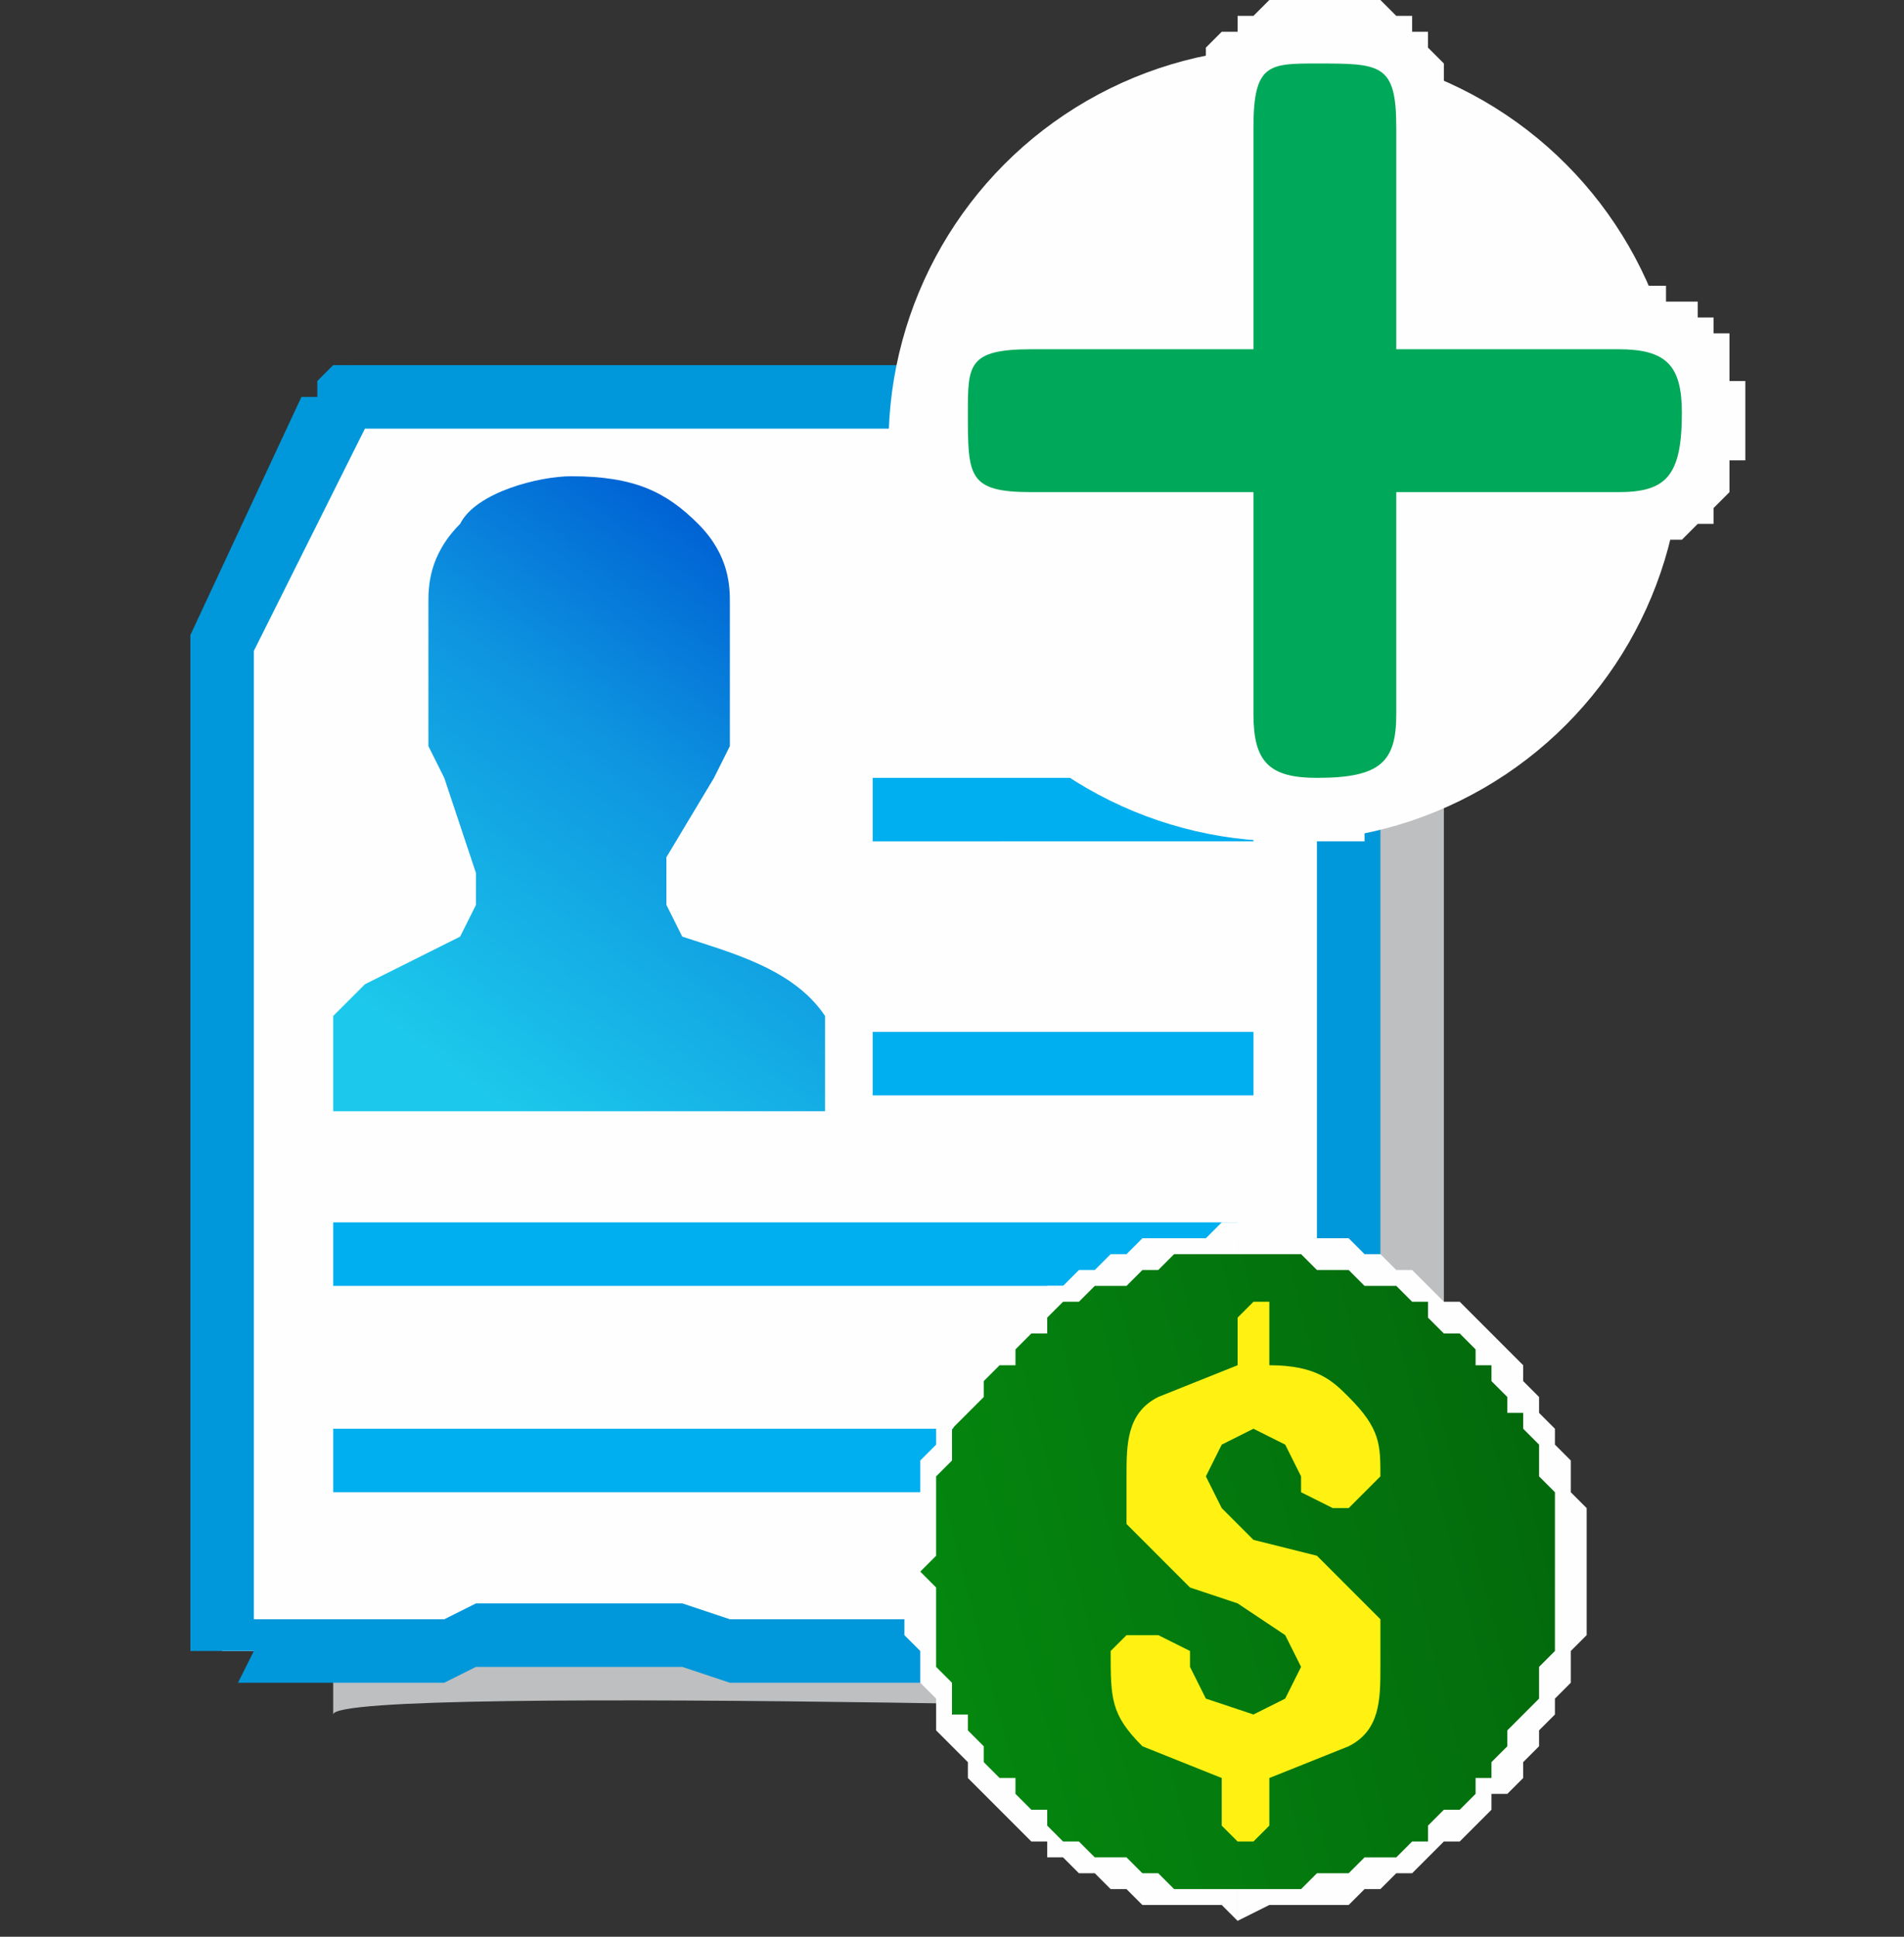 <svg xmlns="http://www.w3.org/2000/svg" width="120" height="122" shape-rendering="geometricPrecision" text-rendering="geometricPrecision" image-rendering="optimizeQuality" fill-rule="evenodd" clip-rule="evenodd"><rect width="100%" height="100%" fill="#333333" stroke="none"/><defs><linearGradient id="id0" gradientUnits="userSpaceOnUse" x1="58.4" y1="104.1" x2="98.4" y2="93.9"><stop offset="0" stop-color="#04870f"/><stop offset="1" stop-color="#03690c"/></linearGradient><linearGradient id="id1" gradientUnits="userSpaceOnUse" x1="25.3" y1="65" x2="47.3" y2="35.4"><stop offset="0" stop-color="#1cc8eb"/><stop offset=".6" stop-color="#0e96e0"/><stop offset="1" stop-color="#0063d4"/></linearGradient><style>.fil5{fill:#00afef}.fil8{fill:#fefefe;fill-rule:nonzero}</style></defs><g id="Layer_x0020_1"><path fill="none" d="M0 2h120v120H0z"/><g id="_487124232"><path d="M91 29v79s-70-2-70 0V43l8-14h62z" fill="#bdbfc1"/><path d="M85 25v79H14V41l7-15 1-1h63z" fill="#fefefe"/><path id="1" d="M87 104l-2 2-2-2V25h4v79zm0 0v2h-2l2-2zm-75 0l2-2h14l2-1h13l3 1h39v4H46l-3-1H30l-2 1H15l1-2h-4zm4-63v63h-4 4-4V40l4 1zm3-16h1l3 2-7 14-4-1 7-15zm0 0h1-1zm1-1l2-1 1 4h-1l-2-2v-1zm0 0l1-1h1l-2 1zm63 1l1 2H22v-4h63l2 2h-4z" fill="#0098da" fill-rule="nonzero"/><path d="M21 64v6h31v-6c-2-3-6-4-9-5l-1-2v-2-1l3-5 1-2v-3-6c0-1 0-3-2-5s-4-3-8-3c-2 0-6 1-7 3-2 2-2 4-2 5v9l1 2 2 6v2l-1 2-6 3-2 2z" fill="url(#id1)" fill-rule="nonzero"/><path class="fil5" d="M21 90h57v4H21zM55 49h24v4H55zM55 65h24v4H55zM21 77h57v4H21z"/><circle cx="81" cy="28" r="25" fill="#fefefe"/><g id="_487124496"><path d="M78 78c12 0 21 10 21 21s-9 21-21 21c-11 0-20-10-20-21s9-21 20-21z" fill="url(#id0)"/><path id="1" class="fil8" d="M100 99h-2v-5l-1-1v-2l-1-1v-1h-1v-1l-1-1v-1h-1v-1l-1-1h-1l-1-1v-1h-1l-1-1h-2l-1-1h-2l-1-1h-4v-2h2l1 1h4l1 1h1l1 1h1l1 1 1 1h1l1 1 1 1 1 1 1 1v1l1 1v1l1 1v1l1 1v2l1 1v4zm-22 22v-2h4l1-1h2l1-1h2l1-1h1v-1l1-1h1l1-1v-1h1v-1l1-1v-1l1-1 1-1v-2l1-1v-5h2v4l-1 1v2l-1 1v1l-1 1v1l-1 1v1l-1 1h-1v1l-1 1-1 1h-1l-1 1-1 1h-1l-1 1h-1l-1 1h-5l-2 1zM57 99h1l1 1v5l1 1v2h1v1l1 1v1l1 1h1v1l1 1h1v1l1 1h1l1 1h2l1 1h1l1 1h4v2l-1-1h-5l-1-1h-1l-1-1h-1l-1-1h-1v-1h-1l-1-1-1-1-1-1-1-1v-1l-1-1-1-1v-2l-1-1v-2l-1-1v-4zm21-22v2h-4l-1 1h-1l-1 1h-2l-1 1h-1l-1 1v1h-1l-1 1v1h-1l-1 1v1l-1 1-1 1v2l-1 1v5l-1 1h-1v-4l1-1v-2l1-1v-2l1-1 1-1v-1l1-1v-1h1l1-1 1-1h1v-1h1l1-1h1l1-1h1l1-1h4l1-1h1z"/><path d="M82 105l-1-2-3-2-3-1-2-2-2-2v-3c0-2 0-4 2-5l5-2v-3l1-1h1v4c3 0 4 1 5 2 2 2 2 3 2 5l-2 2h-1l-2-1v-1l-1-2-2-1-2 1-1 2 1 2 2 2 4 1 2 2 2 2v3c0 2 0 4-2 5l-5 2v3l-1 1h-1l-1-1v-1-2l-5-2c-2-2-2-3-2-6l1-1h2l2 1v1l1 2 3 1 2-1 1-2z" fill="#fff212" fill-rule="nonzero"/></g><g><path class="fil8" d="M83 7V0v7zm8 1h-7V7h1v1-1h-2V0h4l1 1h1v1h1v1l1 1v4zm-7 14V8h7v14l-3 4-4-4zm4 4h-4v-4l4 4zm14 0H88v-8h14v8zm8 0h-8v-1h1v1h-1v-8h3v1h2v1h1v1h1v3h1v2zm-8 0h8-8zm0 8v-7h1-1v1-2h8v3h-1v2l-1 1v1h-1l-1 1h-4zm-14-7h14v7H88l-4-3 4-4zm-4 4v-4h4l-4 4zm0 14V31h7v14h-7zm-1 8v-8h2-1v1-1h7v4l-1 1v1h-1l-1 1h-2v1h-3zm0-8v8-8zm-8 0h8v1h-1v-1h1v8h-2v-1h-3v-1h-1v-1h-1v-2h-1v-3zm8-14v14h-8V31l4-4 4 4zm-4-4h4v4l-4-4zm-14 0h14v7H65v-7zm-8-1h7v2h1-1v-1h1v7h-4l-1-1h-1v-1h-1v-1l-1-1v-4zm7 0h-7 7zm1-8v8h-1v-1h1-1v1h-7v-3l1-1v-1l1-1 1-1h2v-1h3zm14 8H65v-8h14l4 4-4 4zm4-4v4h-4l4-4zm0-14v14h-8V8h8zm0-8v7h-1v1-1h1v1h-8V5h1V3l1-1h1V1h1l1-1h3z"/><path id="1" d="M83 4c4 0 5 0 5 4v14h14c3 0 4 1 4 4 0 4-1 5-4 5H88v14c0 3-1 4-5 4-3 0-4-1-4-4V31H65c-4 0-4-1-4-5 0-3 0-4 4-4h14V8c0-4 1-4 4-4z" fill="#00a859"/></g></g></g></svg>